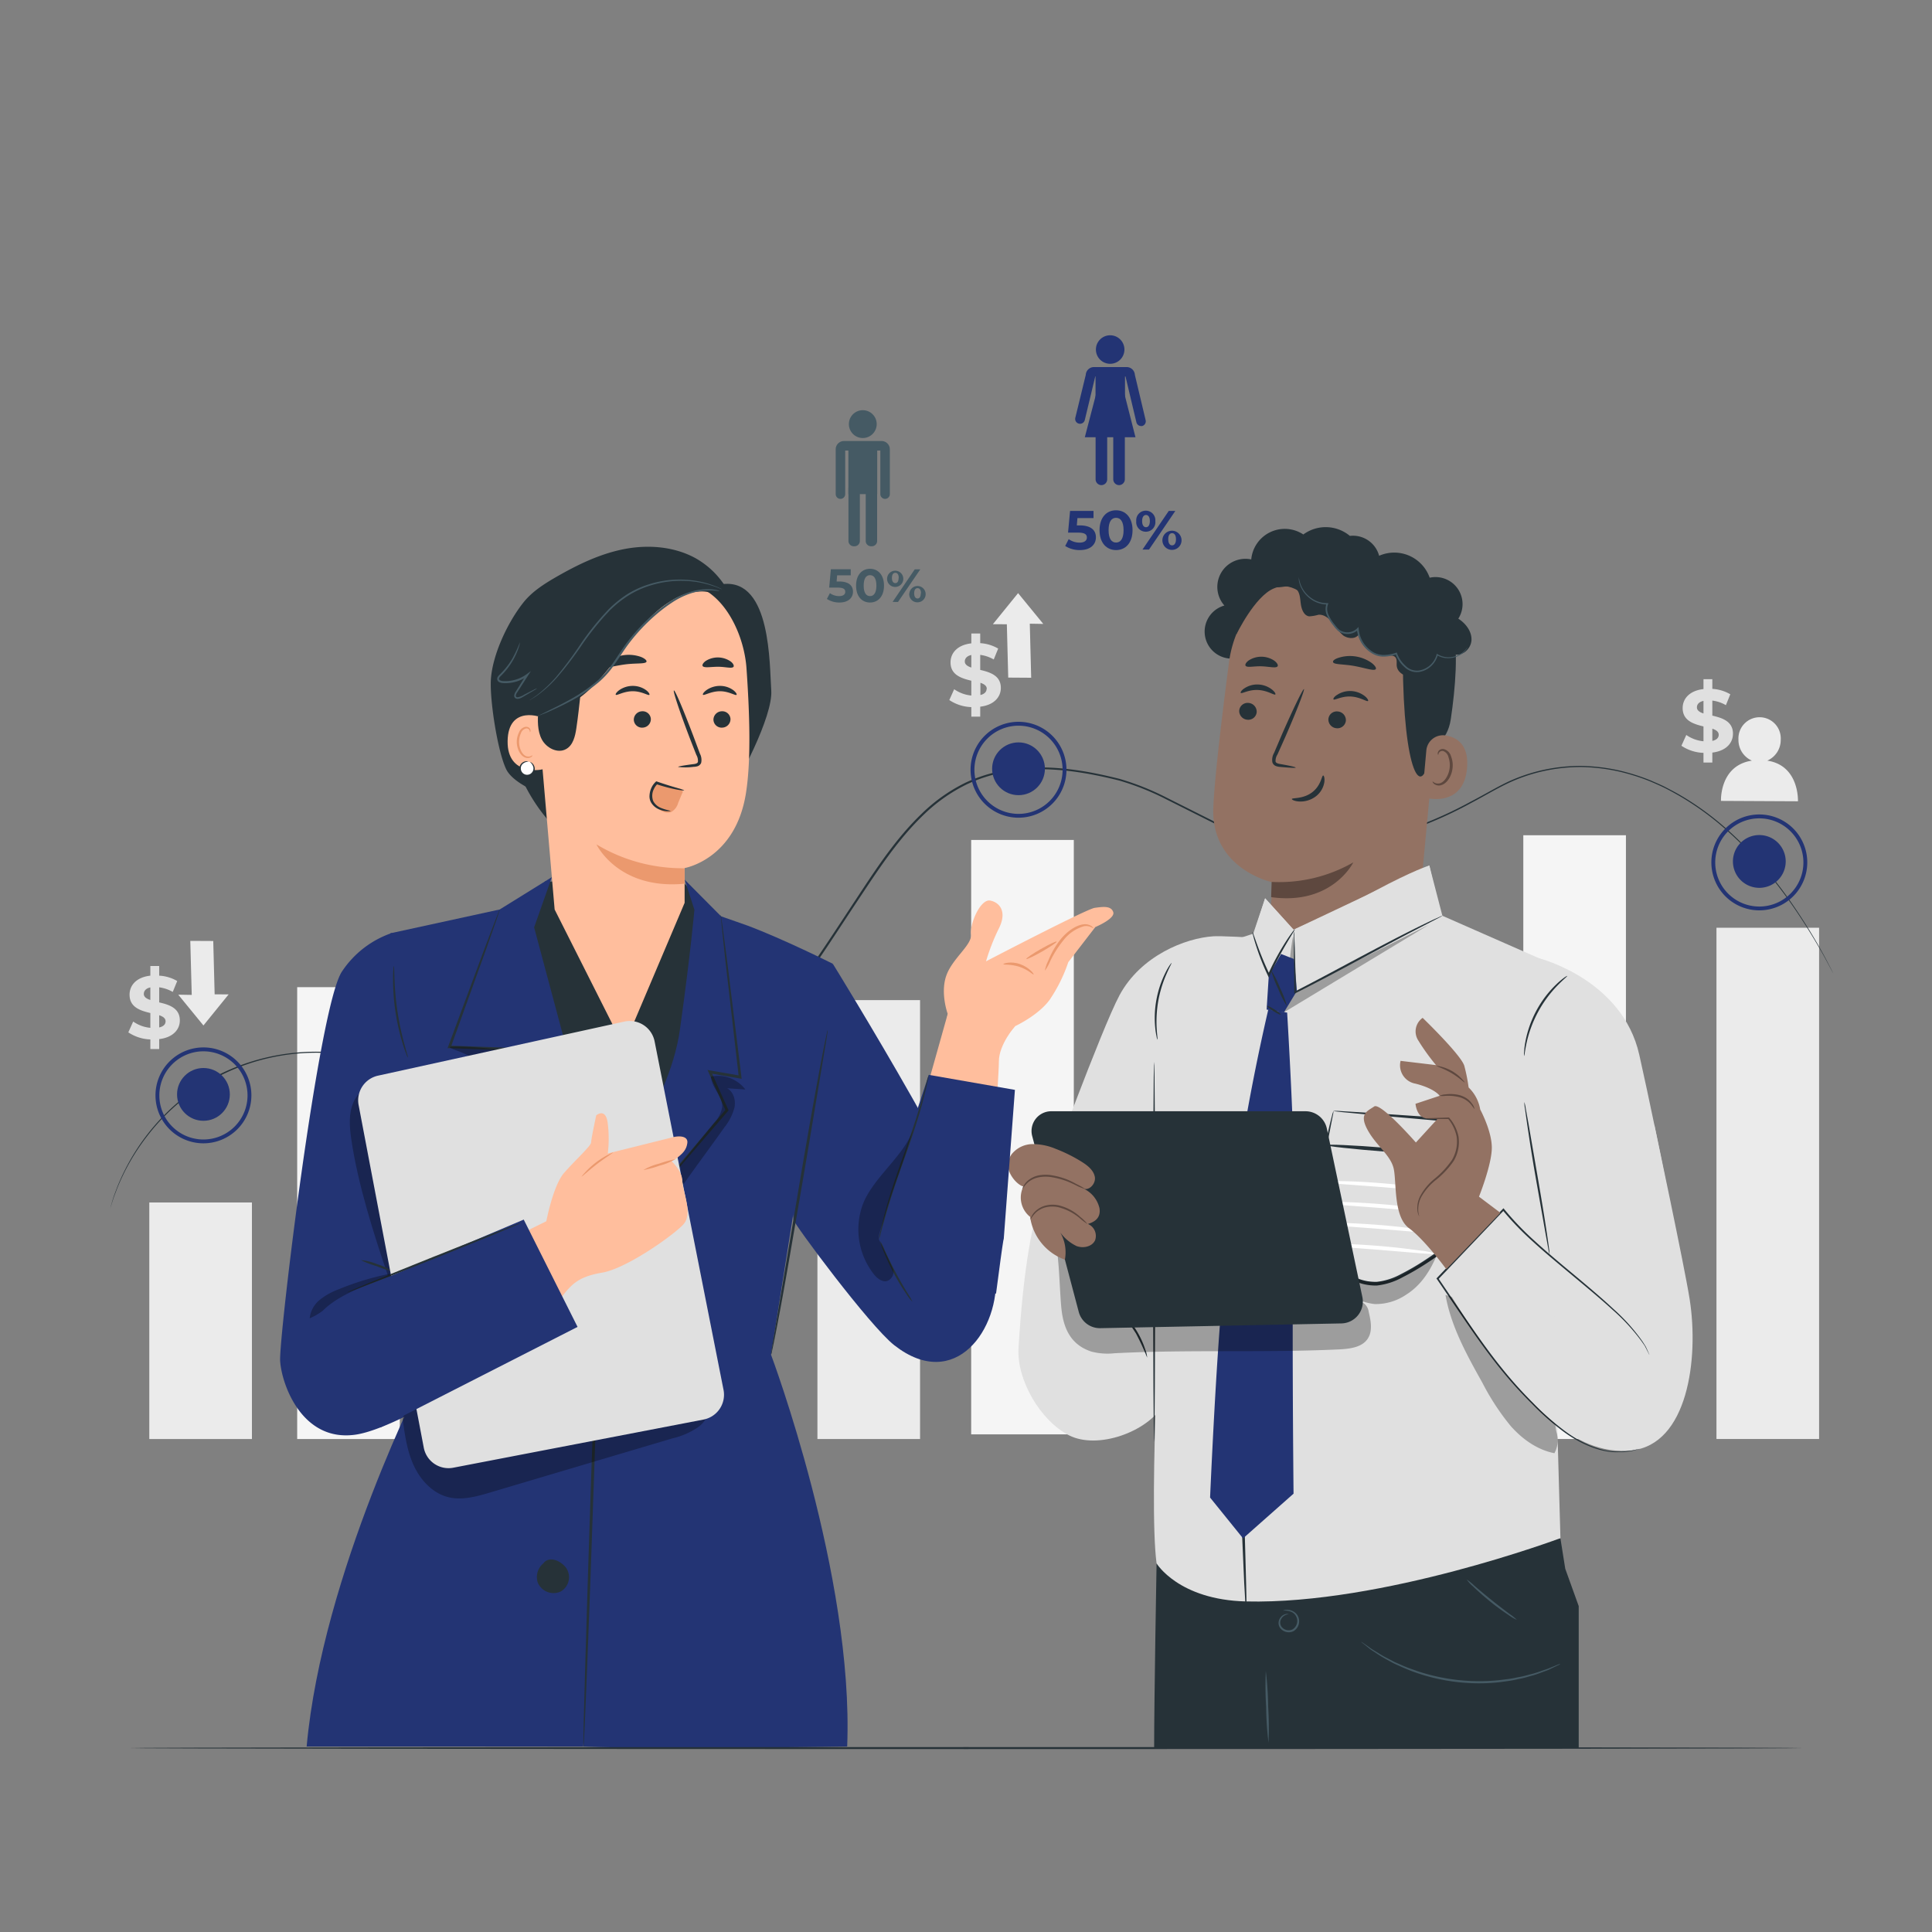 <svg xmlns="http://www.w3.org/2000/svg" viewBox="0 0 500 500"><rect x="0" y="0" width="500" height="500" fill="#808080" stroke="none"/><g id="freepik--Chart--inject-99"><rect x="38.64" y="311.2" width="26.56" height="61.22" style="fill:#ebebeb"></rect><rect x="76.91" y="255.48" width="26.56" height="116.94" style="fill:#f5f5f5"></rect><rect x="211.55" y="258.83" width="26.56" height="113.59" style="fill:#ebebeb"></rect><rect x="251.34" y="217.38" width="26.56" height="153.83" style="fill:#f5f5f5"></rect><rect x="394.23" y="216.16" width="26.56" height="156.25" style="fill:#f5f5f5"></rect><rect x="444.22" y="240.1" width="26.56" height="132.31" style="fill:#ebebeb"></rect><path d="M474.47,251.92s-.24-.4-.68-1.21-1.06-2-1.94-3.6c-1.77-3.12-4.43-7.71-8.34-13.3-1.95-2.79-4.26-5.81-6.95-9a94.78,94.78,0,0,0-9.4-9.66,74.9,74.9,0,0,0-12.48-9.14c-1.19-.68-2.4-1.36-3.67-2s-2.58-1.2-3.9-1.77a53.15,53.15,0,0,0-8.49-2.65,49,49,0,0,0-9.25-1.08,45.1,45.1,0,0,0-9.66,1,43.19,43.19,0,0,0-9.58,3.26c-3.1,1.48-6.13,3.32-9.33,5a105,105,0,0,1-20.51,8.58A78.73,78.73,0,0,1,336.88,219c-1,0-2-.08-3-.12a28.64,28.64,0,0,1-3.06-.23c-.51-.07-1-.1-1.53-.2l-1.52-.31c-1-.18-2-.52-3-.8a80.1,80.1,0,0,1-11.6-4.79l-11.44-5.74A69.3,69.3,0,0,0,289.64,202c-8.46-2.12-17.41-3.59-26.4-2.64A40.78,40.78,0,0,0,250.17,203,43.52,43.52,0,0,0,239,210.9c-6.7,6.44-11.74,14.23-16.75,21.75s-9.82,15.1-15,22.2a134.33,134.33,0,0,1-16.93,19.55,83.54,83.54,0,0,1-9.81,7.83,75.44,75.44,0,0,1-10.71,6,59.9,59.9,0,0,1-11.31,3.91c-1.91.51-3.86.78-5.78,1.1a56.39,56.39,0,0,1-5.78.36,46.39,46.39,0,0,1-21.52-5.13c-6.47-3.15-12.3-6.93-18.27-9.86a55.1,55.1,0,0,0-69,15.35,56.15,56.15,0,0,0-7.8,13.55l-.84,2.22c-.23.64-.39,1.19-.53,1.62l-.44,1.33s.12-.46.39-1.34c.13-.44.28-1,.5-1.64s.51-1.39.82-2.23A56.31,56.31,0,0,1,56.9,278,56.33,56.33,0,0,1,89,272.64a55.73,55.73,0,0,1,18.28,5.61c6,2.93,11.83,6.71,18.28,9.83a46,46,0,0,0,21.32,5.06,55.26,55.26,0,0,0,5.73-.36c1.91-.32,3.83-.59,5.73-1.09a59.73,59.73,0,0,0,11.22-3.9,75.34,75.34,0,0,0,10.63-6,83.84,83.84,0,0,0,9.75-7.79,134.7,134.7,0,0,0,16.86-19.49c5.16-7.09,10-14.61,15-22.18S231.84,217,238.6,210.52a43.88,43.88,0,0,1,11.35-8,41.07,41.07,0,0,1,13.23-3.6c9.1-1,18.09.52,26.59,2.66a69.2,69.2,0,0,1,12.15,4.85l11.43,5.74a80.65,80.65,0,0,0,11.53,4.78c1,.27,2,.61,3,.78l1.5.31c.5.1,1,.13,1.5.2,1,.14,2,.18,3,.23s2,.13,3,.12A78.34,78.34,0,0,0,360.16,216a104.74,104.74,0,0,0,20.44-8.52c3.19-1.64,6.21-3.46,9.35-5a44.58,44.58,0,0,1,19.43-4.26,48.89,48.89,0,0,1,9.32,1.1,53.81,53.81,0,0,1,8.54,2.68c1.33.59,2.67,1.13,3.92,1.79s2.49,1.3,3.69,2a75,75,0,0,1,12.51,9.2,96,96,0,0,1,9.39,9.72c2.69,3.17,5,6.2,6.92,9a149.82,149.82,0,0,1,8.27,13.36c.86,1.58,1.47,2.81,1.9,3.62Z" style="fill:#263238"></path><circle cx="263.59" cy="198.96" r="6.83" style="fill:#233474"></circle><path d="M263.59,211.62A12.41,12.41,0,1,1,276,199.22,12.42,12.42,0,0,1,263.59,211.62Zm0-23.81A11.41,11.41,0,1,0,275,199.22,11.42,11.42,0,0,0,263.59,187.81Z" style="fill:#233474"></path><polygon points="266.87 175.4 266.51 161.41 270 161.47 263.48 153.5 256.96 161.54 260.57 161.56 260.93 175.36 266.87 175.4" style="fill:#ebebeb"></polygon><path d="M253.68,182.89v2.57h-2.3V183a10.9,10.9,0,0,1-5.7-1.83l1.26-2.8a9.2,9.2,0,0,0,4.44,1.63v-3.83c-2.54-.62-5.38-1.47-5.38-4.74,0-2.43,1.76-4.52,5.38-4.93v-2.55h2.3v2.5a10.45,10.45,0,0,1,4.65,1.4l-1.15,2.82a9.51,9.51,0,0,0-3.5-1.19v3.89c2.54.6,5.34,1.45,5.34,4.68C259,180.39,257.27,182.46,253.68,182.89Zm-2.3-10.13v-3.25c-1.21.27-1.69.94-1.69,1.69S250.38,172.44,251.38,172.76Zm4,5.52c0-.8-.67-1.23-1.65-1.58v3.17C254.82,179.61,255.33,179,255.33,178.28Z" style="fill:#e0e0e0"></path><path d="M283.62,139.06c0,1.77-1.3,3.3-4.15,3.3a6.91,6.91,0,0,1-3.8-1.06l.91-1.77a4.83,4.83,0,0,0,2.84.9c1.15,0,1.86-.49,1.86-1.3s-.51-1.29-2.32-1.29h-2.55l.52-5.61H283v1.85h-4.16l-.16,1.89h.81C282.45,136,283.62,137.3,283.62,139.06Z" style="fill:#233474"></path><path d="M284.56,137.21c0-3.29,1.82-5.15,4.27-5.15s4.27,1.86,4.27,5.15-1.81,5.15-4.27,5.15S284.56,140.5,284.56,137.21Zm6.22,0c0-2.26-.8-3.2-1.95-3.2s-1.93.94-1.93,3.2.79,3.2,1.93,3.2S290.78,139.47,290.78,137.21Z" style="fill:#233474"></path><path d="M294.06,134.86a2.48,2.48,0,1,1,4.94,0,2.46,2.46,0,0,1-2.46,2.75A2.48,2.48,0,0,1,294.06,134.86Zm3.52,0c0-1.07-.42-1.58-1-1.58s-1,.53-1,1.58.43,1.58,1,1.58S297.58,135.93,297.58,134.86Zm4.89-2.63h1.7l-6.81,10h-1.69Zm-1.63,7.33a2.48,2.48,0,1,1,2.46,2.75A2.48,2.48,0,0,1,300.84,139.56Zm3.5,0c0-1.05-.41-1.58-1-1.58s-1,.51-1,1.58.43,1.58,1,1.58S304.34,140.61,304.34,139.56Z" style="fill:#233474"></path><circle cx="52.65" cy="283.23" r="6.83" style="fill:#233474"></circle><path d="M52.65,295.89a12.41,12.41,0,1,1,12.41-12.41A12.42,12.42,0,0,1,52.65,295.89Zm0-23.81a11.41,11.41,0,1,0,11.41,11.4A11.42,11.42,0,0,0,52.65,272.08Z" style="fill:#233474"></path><polygon points="49.25 243.5 49.62 257.48 46.13 257.42 52.65 265.39 59.17 257.35 55.55 257.33 55.19 243.53 49.25 243.5" style="fill:#ebebeb"></polygon><path d="M41.2,268.92v2.57H38.91V269a10.82,10.82,0,0,1-5.7-1.83l1.26-2.8A9.2,9.2,0,0,0,38.91,266v-3.83c-2.54-.61-5.38-1.46-5.38-4.74,0-2.43,1.76-4.52,5.38-4.93V250H41.2v2.5a10.32,10.32,0,0,1,4.66,1.39l-1.15,2.82a9.5,9.5,0,0,0-3.51-1.19v3.9c2.55.59,5.34,1.44,5.34,4.67C46.54,266.43,44.8,268.49,41.2,268.92Zm-2.29-10.13v-3.25c-1.21.27-1.69.94-1.69,1.7S37.9,258.47,38.91,258.79Zm3.94,5.53c0-.8-.66-1.24-1.65-1.58v3.16C42.35,265.65,42.85,265.05,42.85,264.32Z" style="fill:#e0e0e0"></path><path d="M443.15,194.77v2.57h-2.29v-2.5a10.85,10.85,0,0,1-5.71-1.84l1.26-2.79a9.27,9.27,0,0,0,4.45,1.63V188c-2.54-.62-5.39-1.47-5.39-4.75,0-2.42,1.77-4.51,5.39-4.92v-2.55h2.29v2.5a10.41,10.41,0,0,1,4.65,1.4l-1.14,2.82a9.15,9.15,0,0,0-3.51-1.19v3.89c2.54.6,5.34,1.45,5.34,4.68C448.49,192.27,446.75,194.33,443.15,194.77Zm-2.29-10.13v-3.25c-1.22.27-1.7.93-1.7,1.69S439.85,184.32,440.86,184.64Zm3.94,5.52c0-.8-.66-1.23-1.65-1.58v3.16C444.3,191.49,444.8,190.9,444.8,190.16Z" style="fill:#e0e0e0"></path><path d="M457.37,196.85a5.82,5.82,0,0,0,3.48-5.39,5.48,5.48,0,1,0-10.94-.06,5.82,5.82,0,0,0,3.48,5.45c-8.42,1.27-8,10.42-8,10.42l19.92.1S465.72,198.11,457.37,196.85Z" style="fill:#ebebeb"></path><path d="M295.31,110.26a1.26,1.26,0,0,1-1.22-1l-2.81-11.84h-7.83l-2.71,11.29a1.27,1.27,0,0,1-1.52.93,1.25,1.25,0,0,1-.93-1.52L281,97a2.11,2.11,0,0,1,2-2h8.7a2.13,2.13,0,0,1,2,2l2.79,11.74a1.26,1.26,0,0,1-.93,1.52A1.53,1.53,0,0,1,295.31,110.26Z" style="fill:#233474"></path><rect x="283.52" y="95.08" width="7.63" height="13.92" style="fill:#233474"></rect><path d="M285.05,125.55a1.52,1.52,0,0,1-1.51-1.52V107.58a1.51,1.51,0,1,1,3,0V124A1.51,1.51,0,0,1,285.05,125.55Z" style="fill:#233474"></path><path d="M289.62,125.55a1.52,1.52,0,0,1-1.51-1.52V107.58a1.52,1.52,0,0,1,3,0V124A1.52,1.52,0,0,1,289.62,125.55Z" style="fill:#233474"></path><path d="M291,90.46a3.69,3.69,0,1,1-3.69-3.69A3.69,3.69,0,0,1,291,90.46Z" style="fill:#233474"></path><polygon points="280.75 113.16 283.65 102.04 291.03 102.04 293.86 113.16 280.75 113.16" style="fill:#233474"></polygon><path d="M220.75,153.13c0,1.49-1.1,2.8-3.51,2.8A5.83,5.83,0,0,1,214,155l.78-1.49a4.08,4.08,0,0,0,2.4.76c1,0,1.57-.41,1.57-1.1s-.43-1.1-2-1.1h-2.16l.44-4.75h5.14v1.57h-3.52l-.13,1.6h.69C219.76,150.51,220.75,151.63,220.75,153.13Z" style="fill:#455a64"></path><path d="M221.55,151.56c0-2.78,1.54-4.36,3.61-4.36s3.62,1.58,3.62,4.36-1.53,4.37-3.62,4.37S221.55,154.35,221.55,151.56Zm5.26,0c0-1.91-.67-2.71-1.65-2.71s-1.64.8-1.64,2.71.68,2.71,1.64,2.71S226.81,153.48,226.81,151.56Z" style="fill:#455a64"></path><path d="M229.59,149.57a2.1,2.1,0,1,1,2.09,2.33A2.09,2.09,0,0,1,229.59,149.57Zm3,0c0-.9-.35-1.33-.88-1.33s-.88.44-.88,1.33.37,1.34.88,1.34S232.56,150.48,232.56,149.57Zm4.15-2.23h1.44l-5.77,8.44H231Zm-1.39,6.21a2.11,2.11,0,1,1,2.09,2.33A2.1,2.1,0,0,1,235.32,153.55Zm3,0c0-.89-.35-1.34-.88-1.34s-.88.44-.88,1.34.36,1.34.88,1.34S238.29,154.44,238.29,153.55Z" style="fill:#455a64"></path><path d="M229.06,129.11a1.23,1.23,0,0,1-1.23-1.23V116.6h-9.09v11.28a1.23,1.23,0,0,1-2.46,0V116.29a2.13,2.13,0,0,1,2.11-2.15h9.79a2.14,2.14,0,0,1,2.11,2.15v11.59A1.23,1.23,0,0,1,229.06,129.11Z" style="fill:#455a64"></path><rect x="219.56" y="114.28" width="7.46" height="13.6" style="fill:#455a64"></rect><path d="M221.06,141.37a1.38,1.38,0,0,1-1.48-1.26V126.28a1.49,1.49,0,0,1,2.95,0v13.83A1.38,1.38,0,0,1,221.06,141.37Z" style="fill:#455a64"></path><path d="M225.52,141.37a1.38,1.38,0,0,1-1.47-1.26V126.28a1.49,1.49,0,0,1,2.95,0v13.83A1.38,1.38,0,0,1,225.52,141.37Z" style="fill:#455a64"></path><path d="M226.89,109.76a3.6,3.6,0,1,1-3.6-3.6A3.6,3.6,0,0,1,226.89,109.76Z" style="fill:#455a64"></path><path d="M462.14,222.94a6.83,6.83,0,1,1-6.83-6.83A6.83,6.83,0,0,1,462.14,222.94Z" style="fill:#233474"></path><path d="M455.31,235.6a12.41,12.41,0,1,1,12.41-12.4A12.42,12.42,0,0,1,455.31,235.6Zm0-23.81a11.41,11.41,0,1,0,11.41,11.41A11.42,11.42,0,0,0,455.31,211.79Z" style="fill:#233474"></path></g><g id="freepik--character-2--inject-99"><path d="M299.32,404.65h0s-.63,34.83-.63,47.75H408.57V415.66L405.09,406l-1.25-7.84Z" style="fill:#263238"></path><path d="M328.29,451a82.49,82.49,0,0,1-.61-9.24,84.8,84.8,0,0,1-.09-9.27,83.06,83.06,0,0,1,.61,9.25A84.6,84.6,0,0,1,328.29,451Z" style="fill:#455a64"></path><path d="M332.05,416.84s.2-.15.64-.21a3.24,3.24,0,0,1,1.83.31,2.91,2.91,0,0,1,1.67,2.21,3,3,0,0,1-1.44,3,2.79,2.79,0,0,1-3.3-.65,2.15,2.15,0,0,1-.56-1.45,2.28,2.28,0,0,1,.39-1.28,2.33,2.33,0,0,1,1.53-1.07c.45-.06.69.05.68.07s-.25,0-.63.13a2.29,2.29,0,0,0-1.27,1.06,1.84,1.84,0,0,0,.22,2.22,2.33,2.33,0,0,0,2.69.51,2.57,2.57,0,0,0-.15-4.47A4.32,4.32,0,0,0,332.05,416.84Z" style="fill:#455a64"></path><path d="M392.55,419.2a10.07,10.07,0,0,1-2.12-1.23c-1.26-.83-3-2.05-4.76-3.49s-3.35-2.85-4.43-3.9a9.87,9.87,0,0,1-1.66-1.8,12.7,12.7,0,0,1,1.91,1.53c1.14,1,2.72,2.33,4.5,3.76s3.45,2.69,4.65,3.6A13.23,13.23,0,0,1,392.55,419.2Z" style="fill:#455a64"></path><path d="M403.82,430.64a2,2,0,0,1-.48.27l-1.44.69-1,.49c-.38.17-.82.32-1.28.49-.92.33-2,.77-3.16,1.08l-1.88.53c-.65.18-1.35.29-2.06.45-1.42.34-3,.51-4.6.73A49.76,49.76,0,0,1,366.8,433a45.42,45.42,0,0,1-4.33-1.72c-.66-.3-1.32-.57-1.92-.88l-1.71-.93a30.75,30.75,0,0,1-2.85-1.75c-.41-.27-.8-.51-1.15-.75s-.63-.49-.91-.71l-1.25-1c-.28-.23-.42-.35-.41-.37a3,3,0,0,1,.47.29l1.31.91.93.66c.35.23.75.46,1.17.72.84.5,1.76,1.13,2.87,1.66l1.71.9c.6.3,1.25.55,1.91.85,1.31.62,2.78,1.1,4.31,1.65a50.61,50.61,0,0,0,20.87,2.31c1.62-.2,3.16-.35,4.57-.67.71-.15,1.4-.25,2.05-.42l1.87-.5c1.2-.28,2.23-.69,3.16-1,.46-.16.9-.3,1.29-.45l1.06-.44,1.47-.6A2.24,2.24,0,0,1,403.82,430.64Z" style="fill:#455a64"></path><path d="M319.13,170.44a7,7,0,0,1-2.26-13.73,7.27,7.27,0,0,1,6.95-11.93,8.71,8.71,0,0,1,13.48-6.46,9.78,9.78,0,0,1,12.05.37,7,7,0,0,1,5.54,12.11" style="fill:#263238"></path><path d="M318.07,171.36A29.67,29.67,0,0,1,349,145.58l1.54.08c16.5,1.78,24.2,16.8,21.95,33.24l-5.13,55-.28,2.67-38.56,5.76.75-14S313.44,225,314,209.09C314.32,201.4,316.2,185.62,318.07,171.36Z" style="fill:#937263"></path><path d="M329.1,228.24a38.59,38.59,0,0,0,21.14-5.06s-5.47,11.2-21.27,9Z" style="fill:#5e483f"></path><path d="M320.71,183.86a2.28,2.28,0,0,0,2.07,2.4,2.18,2.18,0,0,0,2.45-1.93,2.29,2.29,0,0,0-2.08-2.41A2.19,2.19,0,0,0,320.71,183.86Z" style="fill:#263238"></path><path d="M321.1,179.32c.27.31,2-.88,4.5-.75s4.17,1.43,4.45,1.15c.14-.13-.12-.68-.88-1.28a6.19,6.19,0,0,0-3.54-1.29,6,6,0,0,0-3.6,1C321.25,178.65,321,179.18,321.1,179.32Z" style="fill:#263238"></path><path d="M343.79,186.06a2.26,2.26,0,0,0,2.07,2.4,2.19,2.19,0,0,0,2.45-1.93,2.27,2.27,0,0,0-2.08-2.4A2.17,2.17,0,0,0,343.79,186.06Z" style="fill:#263238"></path><path d="M345.1,181c.27.31,2.06-.87,4.5-.74s4.17,1.43,4.45,1.15c.14-.13-.12-.68-.87-1.28a6.22,6.22,0,0,0-3.55-1.29,6.06,6.06,0,0,0-3.6,1C345.26,180.3,345,180.83,345.1,181Z" style="fill:#263238"></path><path d="M335.33,198.65c0-.14-1.49-.48-3.93-.91-.62-.1-1.21-.25-1.29-.68a3.13,3.13,0,0,1,.51-1.83c.66-1.48,1.35-3,2.08-4.66,2.9-6.64,5-12.11,4.76-12.23s-2.83,5.18-5.73,11.81l-2,4.7a3.57,3.57,0,0,0-.44,2.43,1.51,1.51,0,0,0,1,1,3.7,3.7,0,0,0,1.05.2C333.78,198.7,335.32,198.79,335.33,198.65Z" style="fill:#263238"></path><path d="M342.44,200.7c-.39,0-.53,2.61-2.9,4.38s-5.17,1.34-5.21,1.71c0,.16.61.54,1.8.63a6.59,6.59,0,0,0,4.34-1.27,5.77,5.77,0,0,0,2.26-3.68C342.89,201.36,342.62,200.69,342.44,200.7Z" style="fill:#263238"></path><path d="M345,171.36c.21.67,2.66.48,5.51,1s5.13,1.38,5.54.8c.19-.27-.18-.92-1.09-1.61a9.69,9.69,0,0,0-8.42-1.35C345.42,170.54,344.86,171,345,171.36Z" style="fill:#263238"></path><path d="M322.35,172.29c.4.57,2.12.08,4.14.15s3.72.56,4.15,0c.18-.27-.06-.84-.78-1.4a6,6,0,0,0-6.68-.13C322.44,171.45,322.18,172,322.35,172.29Z" style="fill:#263238"></path><path d="M320,164.15s4.69-9.76,9.61-11.84c5.95-2.53,8.14,4,13.76,2.71s11.3-3.7,16.75.86c6,5,2.9,8.14,2.93,15.22.13,28.69,4.95,37,7.11,23.64.24-1.47,4.39-2.44,5.31-8.65,1.19-8.05,2-17.86.47-23.69-1.28-4.91-3.88-8.39-8.64-12.32-7.52-6.21-18.24-6.87-25.56-6.49S319.92,151.64,320,164.15Z" style="fill:#263238"></path><path d="M369.13,194.25a4.32,4.32,0,0,1,4.87-3.93c2.95.43,6.17,2.28,5.67,8.4-.89,10.86-11.61,7.73-11.6,7.42S368.72,198.79,369.13,194.25Z" style="fill:#937263"></path><path d="M370.76,202.24c.05,0,.18.15.49.32a1.91,1.91,0,0,0,1.41.15c1.18-.33,2.3-2.07,2.51-4a6.17,6.17,0,0,0-.31-2.75,2.18,2.18,0,0,0-1.3-1.57,1,1,0,0,0-1.16.43c-.17.29-.12.51-.18.52s-.22-.2-.09-.64a1.17,1.17,0,0,1,.48-.64,1.42,1.42,0,0,1,1.07-.19,2.66,2.66,0,0,1,1.84,1.84,6.34,6.34,0,0,1,.4,3.08c-.24,2.18-1.53,4.14-3.14,4.46a2,2,0,0,1-1.7-.43C370.76,202.51,370.72,202.26,370.76,202.24Z" style="fill:#5e483f"></path><path d="M370,173.18a10.32,10.32,0,0,1-4.71,1.89c-1.71.09-3.61-1-3.81-2.69-.09-.76.14-1.63-.33-2.24s-1.67-.56-2.58-.51a7,7,0,0,1-7-5.34c-.87,1.17-2.74,1-3.93.18a15.51,15.51,0,0,1-2.8-3.32c-.9-1.14-2.19-2.18-3.64-2.05a10.5,10.5,0,0,1-2.39.41c-1.42-.2-2-1.91-2.18-3.34s-.23-3.09-1.4-3.92-2.56-.43-3.89-.3-3-.26-3.27-1.57a2.55,2.55,0,0,1,.58-1.94,7.06,7.06,0,0,1,8.45-2.26,9.55,9.55,0,0,1,17.62-1A9.71,9.71,0,0,1,370,149.51a7,7,0,0,1,7.41,10.6c1.9,1.22,3.48,3.24,3.41,5.5s-2.38,4.38-4.52,3.68a3.9,3.9,0,0,1-6.92,3.55" style="fill:#263238"></path><path d="M336.13,149.34a.63.63,0,0,0,0,.2c0,.13,0,.33,0,.59a6.9,6.9,0,0,0,.69,2.13,7.76,7.76,0,0,0,2.28,2.69,7.28,7.28,0,0,0,4.39,1.49l-.17-.25a4,4,0,0,0,.07,3,11.18,11.18,0,0,0,1.73,2.76,8.06,8.06,0,0,0,1.15,1.31A3.88,3.88,0,0,0,348,164a4,4,0,0,0,3.56-1.08l-.4-.14a8.15,8.15,0,0,0,3.18,5.81,6,6,0,0,0,3.52,1.35,10.67,10.67,0,0,0,3.55-.6l-.28-.14a8.66,8.66,0,0,0,2.41,3.49,4.57,4.57,0,0,0,3.73,1.22,6,6,0,0,0,4.85-4.46l-.25.1a5.55,5.55,0,0,0,3.7.73,6,6,0,0,0,2.67-1,5.06,5.06,0,0,0,1.28-1.27,2.31,2.31,0,0,0,.3-.55,6.38,6.38,0,0,1-1.68,1.67,6,6,0,0,1-2.6.92,5.39,5.39,0,0,1-3.5-.75l-.19-.13-.06.23a5.65,5.65,0,0,1-4.58,4.13,4.16,4.16,0,0,1-3.39-1.15,8.19,8.19,0,0,1-2.26-3.3l-.07-.21-.21.06a10.33,10.33,0,0,1-3.4.57,5.46,5.46,0,0,1-3.25-1.25,7.73,7.73,0,0,1-3-5.48l-.05-.52-.36.38a3.63,3.63,0,0,1-4.64.33,8.11,8.11,0,0,1-1.09-1.23,11,11,0,0,1-1.69-2.65,3.51,3.51,0,0,1-.1-2.73l.1-.25h-.28a7,7,0,0,1-4.21-1.36,7.74,7.74,0,0,1-2.27-2.55A8.49,8.49,0,0,1,336.13,149.34Z" style="fill:#455a64"></path><path d="M389.08,313.07,403.52,327l-4.67-26.61,29.3-9.26s7.78,36.51,9.14,45.15c2.42,15.5-.56,37.53-15,39.08-15.62,1.67-27.42-13.74-34.93-23.85-5.77-7.77-15.08-21.36-15.08-21.36l16.8-17.06" style="fill:#e0e0e0"></path><path d="M277.46,289.41c-4.7,14.8-11.27,17-13.87,59.45-.51,8.27,5.7,18.87,13.09,22.61s20.28-.85,24.46-8l4.15-31.37Z" style="fill:#e0e0e0"></path><path d="M296.88,351.35a64,64,0,0,0-2.88-6.23,64.26,64.26,0,0,0-4-5.6,6.55,6.55,0,0,1,1.51,1.37,22.86,22.86,0,0,1,4.92,8.47A6.43,6.43,0,0,1,296.88,351.35Z" style="fill:#263238"></path><path d="M270.38,306.47c.25-.87,14.71-40.23,19.32-48.85,5.52-10.31,17.12-14.86,24.32-15.31S398.3,248,398.3,248s21.59,5.42,25.95,25c5.48,24.49,9.89,48.65,9.89,48.65L395.51,330,391,318.51l-72.59,16.2-17.72-26.22Z" style="fill:#e0e0e0"></path><path d="M403.84,398.11,402,332.5l1.43-82.25L373.29,237l-3.38-13-35.14,16.61-7.36-8.13-3.08,9.16-7.7,2.52L301.48,274l-.66,52.4s-3.67,61.76-1.5,78.21c0,0,5.68,9.42,23.14,9.84,35.4.85,81.38-16.38,81.38-16.38" style="fill:#e0e0e0"></path><path d="M373.26,308.34c0,.14-1.78,0-4.62-.2l-11.07-.93-11.08-.82c-2.84-.22-4.59-.39-4.59-.53a20.87,20.87,0,0,1,4.62-.18c2.85,0,6.79.19,11.13.54s8.25.8,11.07,1.21S373.27,308.2,373.26,308.34Z" style="fill:#fff"></path><path d="M372.77,313.73c0,.14-1.78,0-4.62-.2l-11.07-.92L346,311.78c-2.84-.22-4.59-.38-4.59-.53a20.87,20.87,0,0,1,4.62-.18c2.85,0,6.79.2,11.13.54s8.25.8,11.07,1.21A20.84,20.84,0,0,1,372.77,313.73Z" style="fill:#fff"></path><path d="M372.28,319.12c0,.14-1.78,0-4.62-.2L356.59,318l-11.08-.83c-2.84-.21-4.59-.38-4.59-.52s1.77-.22,4.62-.19,6.79.2,11.13.54,8.25.8,11.07,1.22A20.35,20.35,0,0,1,372.28,319.12Z" style="fill:#fff"></path><path d="M371.79,324.51c0,.14-1.78,0-4.62-.2l-11.07-.92L345,322.56c-2.84-.21-4.59-.38-4.59-.52s1.77-.22,4.62-.18,6.79.19,11.13.53,8.25.8,11.07,1.22A20.35,20.35,0,0,1,371.79,324.51Z" style="fill:#fff"></path><path d="M322.43,416.17a1.54,1.54,0,0,1-.06-.42c0-.34-.06-.75-.1-1.25-.06-1.19-.15-2.79-.27-4.82-.19-4.27-.45-10.3-.78-17.71-.56-15-1.27-35.65-1-58.52.14-11.44.52-22.35,1.62-32.23s2.83-18.63,4.36-26,3-13.21,4-17.28c.49-2,.89-3.52,1.17-4.67.14-.49.24-.88.33-1.21a1.37,1.37,0,0,1,.15-.41,2.62,2.62,0,0,1,0,.43c-.07.34-.15.74-.24,1.23-.25,1.16-.59,2.73-1,4.72-.88,4.09-2.2,10-3.67,17.33s-3.07,16.11-4.15,25.93-1.4,20.72-1.54,32.13c-.24,22.84.37,43.52.76,58.49.2,7.42.37,13.45.48,17.72.05,2,.08,3.64.1,4.83v1.25A1.21,1.21,0,0,1,322.43,416.17Z" style="fill:#263238"></path><path d="M345.08,287.5a14.85,14.85,0,0,1,2,.06l5.94.36,21.67,1.48.41,0,0,.41c-.75,9.93-1.64,21.81-2.61,34.65l0,.23-.18.13c-1,.74-2.11,1.48-3.24,2.21a64.46,64.46,0,0,1-6.09,3.53,17.89,17.89,0,0,1-6.61,2.13,13.21,13.21,0,0,1-6.55-1.52,28.79,28.79,0,0,1-5.3-3.54c-.79-.66-1.56-1.33-2.29-2a4.21,4.21,0,0,1-1-1.24,6.44,6.44,0,0,1-.58-1.46,22.64,22.64,0,0,1-.53-5.71,83.4,83.4,0,0,1,.91-10.12c.9-6.14,2-11,2.73-14.41.38-1.69.71-3,.94-3.87a7.29,7.29,0,0,1,.42-1.33,8.47,8.47,0,0,1-.22,1.37c-.19,1-.45,2.29-.76,3.91-.65,3.39-1.6,8.31-2.4,14.43a83.7,83.7,0,0,0-.79,10,21.68,21.68,0,0,0,.55,5.47,4.19,4.19,0,0,0,1.37,2.27c.72.67,1.48,1.32,2.27,2a27.68,27.68,0,0,0,5.13,3.4,12.19,12.19,0,0,0,6.07,1.4,17.11,17.11,0,0,0,6.22-2,61.58,61.58,0,0,0,6-3.48c1.11-.72,2.21-1.46,3.2-2.18l-.21.37c1-12.83,2-24.71,2.79-34.63l.38.44-21.4-1.88-6-.57-1.6-.18A2.54,2.54,0,0,1,345.08,287.5Z" style="fill:#263238"></path><path d="M369.91,224s-3.93,1.14-14,6.52c-9.88,5.27-21.12,10.09-21.12,10.09l.86,15.87L373,237.71" style="fill:#e0e0e0"></path><polyline points="327.41 232.48 334.77 240.61 330.84 257.62 324.28 242.25" style="fill:#e0e0e0"></polyline><path d="M374.47,298.79c0,.28-7.05-.05-15.7-.72s-15.65-1.45-15.63-1.72,7.05,0,15.7.72S374.49,298.52,374.47,298.79Z" style="fill:#263238"></path><g style="opacity:0.3"><path d="M341.64,324.31c1.69,2.79,3.27,6.61,5.58,8.91a13.7,13.7,0,0,0,8.56,4.27,14,14,0,0,0,8.12-2.42c3.93-2.46,6.35-6.33,8.1-10.62.25-.32-5.62,3.6-8.81,5.3a14.34,14.34,0,0,1-9,1.93c-4.72-.38-8.95-4.27-12.53-7.37"></path></g><g style="opacity:0.3"><path d="M334.64,242.37c-.33.24-2.37,19.63-2.37,19.63l37.48-22.65-34.12,17.13Z"></path></g><path d="M328.23,261.28a552,552,0,0,0-12.54,81.83c-1.44,19.12-2.52,44.46-2.52,44.46l8.53,10.56,13.07-11.57s-.56-53.82.12-71.84c.56-14.83-1.78-52.66-1.78-52.66Z" style="fill:#233474"></path><path d="M394.49,285.21a9.79,9.79,0,0,1,.35,1.53c.19,1.09.45,2.51.76,4.21.63,3.65,1.46,8.52,2.39,13.9s1.75,10.36,2.28,13.93c.27,1.78.47,3.23.6,4.23a9.87,9.87,0,0,1,.15,1.57,8.53,8.53,0,0,1-.35-1.54c-.2-1.08-.45-2.5-.76-4.2-.64-3.65-1.49-8.52-2.44-13.9s-1.7-10.36-2.23-13.93c-.25-1.72-.45-3.14-.6-4.23A8.62,8.62,0,0,1,394.49,285.21Z" style="fill:#263238"></path><path d="M405.63,252.55c.06.07-1,.91-2.53,2.47a30.85,30.85,0,0,0-8,14.78c-.46,2.13-.57,3.48-.66,3.48a3.17,3.17,0,0,1,0-1,19.52,19.52,0,0,1,.31-2.59,27.84,27.84,0,0,1,2.85-8.12,27.38,27.38,0,0,1,5.2-6.85,19,19,0,0,1,2-1.69A3.33,3.33,0,0,1,405.63,252.55Z" style="fill:#263238"></path><polygon points="334.89 248.2 331.54 246.89 328.37 252.34 327.8 261.28 332.27 262 335.63 256.48 334.89 248.2" style="fill:#233474"></polygon><path d="M298.69,274.8c.14,0,.26,22,.26,49.2s-.12,49.21-.26,49.21-.26-22-.26-49.21S298.54,274.8,298.69,274.8Z" style="fill:#263238"></path><path d="M335.13,240.47c.06.05-.73,1.25-1.91,3.24a89.36,89.36,0,0,0-4.26,8l-.35.76-.24.51-.24-.5a61.56,61.56,0,0,1-3.12-7.93c-.33-1-.56-1.87-.7-2.45a2.76,2.76,0,0,1-.17-.92c.07,0,.47,1.24,1.2,3.26s1.82,4.8,3.26,7.81h-.47l.36-.77a67.21,67.21,0,0,1,4.41-8c.64-1,1.18-1.74,1.57-2.26A3.67,3.67,0,0,1,335.13,240.47Z" style="fill:#263238"></path><path d="M373.29,237a2.84,2.84,0,0,1-.52.31l-1.51.79-5.59,2.9c-4.71,2.45-11.17,5.94-18.32,9.76-4.36,2.32-8.48,4.47-12.07,6.27l-.33.17v-.37c0-4.66-.08-8.58-.11-11.42,0-1.33,0-2.4,0-3.21a6.53,6.53,0,0,1,.05-1.15,6.93,6.93,0,0,1,.09,1.14c0,.81.07,1.89.12,3.22.08,2.84.18,6.76.3,11.41l-.33-.2c3.57-1.83,7.68-4,12-6.32,7.15-3.82,13.64-7.26,18.4-9.63,2.38-1.19,4.32-2.12,5.67-2.75l1.56-.7A3.07,3.07,0,0,1,373.29,237Z" style="fill:#263238"></path><path d="M303.21,249.21c.07,0-.51,1-1.27,2.74a31.08,31.08,0,0,0-2.15,6.9,31.91,31.91,0,0,0-.45,7.21c.11,1.85.3,3,.22,3a2.51,2.51,0,0,1-.24-.79,19,19,0,0,1-.34-2.2,25.88,25.88,0,0,1,.3-7.33,26.22,26.22,0,0,1,2.33-7,16.35,16.35,0,0,1,1.1-1.93C303,249.42,303.18,249.19,303.21,249.21Z" style="fill:#263238"></path><path d="M331.45,262.57c-.08.13-.93-.27-1.9-.89s-1.7-1.21-1.62-1.33.93.28,1.9.89S331.53,262.45,331.45,262.57Z" style="fill:#263238"></path><path d="M333.06,260.39a24.32,24.32,0,0,1-2.28-4.53,24.7,24.7,0,0,1-1.79-4.73,24.68,24.68,0,0,1,2.27,4.53A25.18,25.18,0,0,1,333.06,260.39Z" style="fill:#263238"></path><path d="M426.86,350.6a.8.8,0,0,1-.14-.23c-.09-.17-.2-.4-.35-.68s-.34-.68-.56-1.11-.59-.9-.95-1.43a51.67,51.67,0,0,0-7.5-8.15c-3.5-3.21-7.93-6.83-12.92-11-2.48-2.09-5.12-4.27-7.76-6.71a73.49,73.49,0,0,1-7.8-8.1h.38L374.21,329c-.69.72-1.38,1.43-2,2.1l0-.33c5.69,8.32,10.87,16.37,16.31,23.12a108.67,108.67,0,0,0,8.19,9.15,67,67,0,0,0,8,7.09c5.2,3.93,10.42,5.61,14.05,5.52.46,0,.89,0,1.29,0l1.11-.12,1-.1.78-.18,1.06-.23.36-.06a1.84,1.84,0,0,1-.35.11l-1.05.28-.78.2-1,.13-1.12.14c-.41,0-.84,0-1.3,0-3.67.16-9-1.51-14.27-5.43a67.37,67.37,0,0,1-8-7.08,109.15,109.15,0,0,1-8.25-9.15c-5.48-6.76-10.68-14.82-16.37-23.13l-.12-.17.15-.15,2-2.1L388.9,312.9l.2-.21.18.23A74.26,74.26,0,0,0,397,321c2.63,2.43,5.26,4.63,7.73,6.72,5,4.15,9.38,7.81,12.85,11.06a49.08,49.08,0,0,1,7.43,8.29c.35.54.65,1,.92,1.45l.53,1.15.31.7A2.52,2.52,0,0,1,426.86,350.6Z" style="fill:#263238"></path><g style="opacity:0.3"><path d="M354.23,339.56a3.42,3.42,0,0,0-1.16-2.19c-1.24-.81-2.8.26-4.07,1-3.35,2-7.49,1.93-11.39,1.76a286.17,286.17,0,0,1-35.08-3.33c-5.67-.95-11.4-2.19-16.47-4.91s-9.5-7.09-11.13-12.61l-2.72-1.47c2.11,4.49,1.89,17.19,2.64,22.08s2.93,8.39,7.64,9.91a16.56,16.56,0,0,0,5.92.42c19.33-1,38.83-.09,58.16-1,2.77-.14,6-.52,7.45-2.85C355.27,344.38,354.77,341.82,354.23,339.56Z"></path></g><path d="M366.43,295.68s-9.16-10.48-10.8-9.32-4,1.79-1.73,6,6.1,6.63,6.82,10.24-.09,12.31,3.94,15.26,9.64,10.61,9.64,10.61l14-14.6-5.54-4.17s3.35-8.36,3.32-12.73-3-9.83-3-9.83a10.24,10.24,0,0,0-3-5.7,45.22,45.22,0,0,0-1.11-5.57c-.75-2.77-10.79-12.45-10.79-12.45a4.29,4.29,0,0,0-1.13,5.85,55.12,55.12,0,0,0,4.59,6.38l-9.17-1.1a4.81,4.81,0,0,0,3.87,5.9c5.05,1.29,6.24,3.14,6.24,3.14l-6.25,2.07s.29,3.69,3,3.78l2.73.08Z" style="fill:#937263"></path><path d="M368.81,289.41l6.06-.2H375l.06.07a10.62,10.62,0,0,1,2.4,4.83,9.66,9.66,0,0,1-1.24,6.34,22.69,22.69,0,0,1-4.79,5.07,15,15,0,0,0-3.59,4.23,7,7,0,0,0-.8,3.6c.06.89.28,1.35.23,1.37s-.07-.11-.17-.33a4.09,4.09,0,0,1-.26-1,6.79,6.79,0,0,1,.67-3.78,14.7,14.7,0,0,1,3.6-4.42,23.5,23.5,0,0,0,4.66-5,9.33,9.33,0,0,0,1.21-6,10.4,10.4,0,0,0-2.22-4.66l.16.07C371.14,289.63,368.8,289.55,368.81,289.41Z" style="fill:#5e483f"></path><path d="M381.59,287c-.08,0-.34-.49-.93-1.2a6,6,0,0,0-3-1.86,12,12,0,0,0-3.58-.34,5.77,5.77,0,0,1-1.54,0,4,4,0,0,1,1.51-.37,9.57,9.57,0,0,1,3.75.21,6.38,6.38,0,0,1,1.91.91,5.11,5.11,0,0,1,1.2,1.23A2.91,2.91,0,0,1,381.59,287Z" style="fill:#5e483f"></path><path d="M379.09,280.13c-.11.11-1.47-1.26-3.49-2.44s-3.88-1.72-3.84-1.87a11,11,0,0,1,7.33,4.31Z" style="fill:#5e483f"></path><path d="M267.13,294l12.05,45.52a5.66,5.66,0,0,0,5.58,4.21l62.39-1.23a5.66,5.66,0,0,0,5.43-6.82l-9.19-43.6a5.66,5.66,0,0,0-5.54-4.49H272.07A5.11,5.11,0,0,0,267.13,294Z" style="fill:#263238"></path><path d="M261.89,304.27a4.56,4.56,0,0,1,0-5.65,7,7,0,0,1,5.35-2.53,15.41,15.41,0,0,1,6,1.24,39,39,0,0,1,6.75,3.37c1.51.95,3.07,2.18,3.36,3.93s-1.61,3.76-3.16,2.88a7.45,7.45,0,0,1,4.36,5.19c.33,2.23-.86,3.42-3,4.06A3.35,3.35,0,0,1,283.4,321c-.79,1.67-3.09,2.13-4.81,1.47a11.2,11.2,0,0,1-4.2-3.52,10.26,10.26,0,0,1,1.2,7.05,13.78,13.78,0,0,1-9-11.08,6.38,6.38,0,0,1-1.74-7.84c-1.91-.59-4.08-3.52-3.93-5.52" style="fill:#937263"></path><path d="M281.43,316.78a16.76,16.76,0,0,1-2.06-1.57,13.77,13.77,0,0,0-5.41-2.77,7.64,7.64,0,0,0-3.3,0,6.09,6.09,0,0,0-2.4,1.21,7.66,7.66,0,0,0-1.57,2,1.64,1.64,0,0,1,.19-.69,4.66,4.66,0,0,1,1.14-1.56,6.08,6.08,0,0,1,2.52-1.39,7.48,7.48,0,0,1,3.53-.05,12.63,12.63,0,0,1,5.53,3A10,10,0,0,1,281.43,316.78Z" style="fill:#5e483f"></path><path d="M280.9,307.73a11.57,11.57,0,0,1-2.49-1,25.92,25.92,0,0,0-2.66-1.16,21.81,21.81,0,0,0-3.42-.89,9.6,9.6,0,0,0-3.46,0,6.27,6.27,0,0,0-2.57,1.11,6.51,6.51,0,0,0-1.68,2s0-.28.2-.71a4.46,4.46,0,0,1,1.25-1.59,6.25,6.25,0,0,1,2.7-1.29,9.52,9.52,0,0,1,3.65,0,19.79,19.79,0,0,1,3.5.95,21.33,21.33,0,0,1,2.65,1.28A17.66,17.66,0,0,1,280.9,307.73Z" style="fill:#5e483f"></path><g style="opacity:0.3"><path d="M402.83,370.68c-.5-1.8.15-1.81-1.28-3a112.9,112.9,0,0,1-14.45-15.21c-4.44-5.56-11.37-16.84-11.37-16.84l-1.64-.5c1.42,8.13,5.51,15.5,9.54,22.71A62.76,62.76,0,0,0,391,369.09c3,3.37,6.86,6.14,11.28,7A7.05,7.05,0,0,0,402.83,370.68Z"></path></g></g><g id="freepik--character-1--inject-99"><path d="M93.61,264.81a5.72,5.72,0,0,1,.07,1q0,1.1.06,2.88c0,.63,0,1.33,0,2.08s.12,1.58.18,2.47c.15,1.76.23,3.78.57,6,.15,1.11.3,2.27.46,3.48s.42,2.45.64,3.74c.42,2.6,1.06,5.33,1.68,8.22,1.34,5.75,3,12,4.81,18.63s3.41,12.9,4.66,18.69c.57,2.92,1.17,5.67,1.52,8.29.19,1.3.41,2.56.55,3.77s.24,2.39.35,3.51c.27,2.22.27,4.26.34,6,0,.89.07,1.72.06,2.48s-.06,1.45-.09,2.09q-.09,1.79-.15,2.88a7.13,7.13,0,0,1-.1,1,5,5,0,0,1,0-1c0-.73,0-1.69,0-2.88,0-.63,0-1.32,0-2.08s-.08-1.58-.12-2.47c-.11-1.77-.14-3.79-.45-6q-.18-1.67-.39-3.48c-.15-1.21-.39-2.45-.59-3.75-.37-2.6-1-5.34-1.57-8.24-1.29-5.76-2.92-12.06-4.71-18.65S98,300.6,96.65,294.82c-.6-2.9-1.23-5.65-1.62-8.26-.21-1.3-.45-2.55-.61-3.76s-.28-2.38-.41-3.5c-.32-2.22-.36-4.25-.47-6,0-.89-.11-1.72-.12-2.48l0-2.09c0-1.2.05-2.15.07-2.88A5,5,0,0,1,93.61,264.81Z" style="fill:#263238"></path><path d="M231.12,312.73l14.15-50.33,17.41,3.17s-4.17,4.75-4.17,9.12-2.9,45.56-2.9,45.56-17.31,5.08-24.31-6.64" style="fill:#ffbe9d"></path><path d="M245.27,262.4s-1.94-5.25-.41-9.79,6.76-8.06,6.43-10.79,2.45-9.26,5-8.75,4.34,3,2.23,7.18a53.91,53.91,0,0,0-3.34,8.54s26-13.55,28.13-13.84,4.25-.59,4.8,1.11-4.64,3.86-4.64,3.86l-7,9.09a39.91,39.91,0,0,1-4.85,9.78c-3,4.06-8.91,6.78-8.91,6.78l-7.58,9.12S243.6,270.77,245.27,262.4Z" style="fill:#ffbe9d"></path><path d="M283,240.28s-.23-.15-.64-.35a3.11,3.11,0,0,0-1.85-.22,10.33,10.33,0,0,0-5.23,3.55,27.06,27.06,0,0,0-3.51,5.54,11.4,11.4,0,0,1-1.36,2.41,10.16,10.16,0,0,1,.9-2.63,21.77,21.77,0,0,1,3.43-5.79c1.74-2,3.88-3.38,5.71-3.58a3.05,3.05,0,0,1,2.05.48C282.9,240,283,240.26,283,240.28Z" style="fill:#eb996e"></path><path d="M273.45,243.69c.1.17-1.58,1.31-3.74,2.55s-4,2.11-4.1,1.94,1.57-1.32,3.74-2.56S273.35,243.51,273.45,243.69Z" style="fill:#eb996e"></path><path d="M259.67,249.53c-.09-.17,2-.86,4.37,0s3.63,2.59,3.46,2.67-1.49-1.28-3.69-2S259.7,249.74,259.67,249.53Z" style="fill:#eb996e"></path><path d="M205.34,315.64c-.13.75,19.7,27.51,26.13,32.53,15.78,12.31,27.38-4.34,26.22-18.43s-42.15-80.31-42.15-80.31L202.27,280.7Z" style="fill:#233474"></path><polygon points="101.56 242.34 137.62 233.87 141.02 228.12 177.19 228.7 185.59 237.69 209.69 249.53 189.46 334.46 121.58 337.95 101.56 242.34" style="fill:#263238"></polygon><path d="M142.82,227l-13.49,8.37L101,241.54l9,113.82S83.42,407.09,79.36,452H150.9s6.77-57.13,6.06-80-.27-63-.27-63l-18.46-69Z" style="fill:#233474"></path><path d="M179.71,235.43l-2.52-7.77,9.42,9.48s5.58,1.94,6.78,2.38c9.37,3.5,22.15,9.91,22.15,9.91l-16,101.17S221,407.72,219.25,452c0,0-49,.81-68.35,0l5.23-145.25s17-20.07,19.83-40.27S179.71,235.43,179.71,235.43Z" style="fill:#233474"></path><path d="M155.26,322.75a5,5,0,0,1-.63-.62l-1.71-1.85-6.31-7-21.31-24-.14-.15.06-.19c1.08-3.91,2.22-8,3.39-12.21.5-1.82,1-3.62,1.5-5.4l.34.47-14.14-.54-.48,0,.17-.45c3.83-10.33,7.12-19.17,9.47-25.51,1.17-3.08,2.11-5.54,2.79-7.31.31-.8.57-1.44.76-1.94a3.24,3.24,0,0,1,.31-.66,4.13,4.13,0,0,1-.2.7l-.66,2-2.59,7.38c-2.3,6.37-5.5,15.25-9.23,25.61l-.31-.47,14.14.5.47,0-.13.45c-.49,1.77-1,3.58-1.5,5.4-1.17,4.2-2.31,8.3-3.4,12.2l-.08-.33L147,313c2.57,3,4.65,5.41,6.14,7.13l1.62,1.94A4,4,0,0,1,155.26,322.75Z" style="fill:#263238"></path><path d="M151,452c-.2,0,.74-32.79,2.11-73.21s2.64-73.2,2.84-73.19-.74,32.78-2.1,73.21S151.21,452,151,452Z" style="fill:#263238"></path><path d="M186.52,236.76a5.12,5.12,0,0,1,.16.81c.09.6.2,1.38.34,2.36.28,2.13.67,5.1,1.16,8.78.93,7.56,2.22,18,3.7,30l.06.48-.48-.08-7.84-1.35.41-.52,1.49,3.34,2.94,6.58.09.21-.15.18-21.73,25.2-6.51,7.42c-.73.82-1.32,1.48-1.78,2s-3.1,2.47-3.12,2.46,2.64-2.07,3-2.55L160,320l6.34-7.57,21.54-25.36-.06.39-2.94-6.57-1.49-3.35-.29-.63.69.12,7.84,1.36-.43.4c-1.38-12-2.58-22.48-3.45-30-.39-3.7-.71-6.68-.94-8.82-.09-1-.16-1.76-.22-2.36A3.48,3.48,0,0,1,186.52,236.76Z" style="fill:#263238"></path><path d="M146.5,405.75c-1.44-1.91-4.35-3.09-5.84-1.22l.05,0a4.58,4.58,0,0,0-1.55,5,4.43,4.43,0,0,0,5.88,2.39A4.26,4.26,0,0,0,146.5,405.75Z" style="fill:#263238"></path><path d="M148.73,367.28c-1.44-1.9-4.36-3.08-5.85-1.21l.06,0a4.56,4.56,0,0,0-1.55,5,4.42,4.42,0,0,0,5.87,2.39A4.27,4.27,0,0,0,148.73,367.28Z" style="fill:#263238"></path><g style="opacity:0.3"><path d="M116.32,270.92c.24.77,5.32,1.55,6.21,3.69s.45,4.59-.18,6.83-1.45,4.48-1.29,6.8c.28,4.15,3.55,7.39,6.62,10.21,8.56,7.87,19,16.42,27.58,24.3-7.59-9.68-17.48-19.7-25.87-28.69a11.94,11.94,0,0,1-3-4.46c-.66-2.19,0-4.53.64-6.71l2.58-8.69c.22-.75.7-2,.81-2.41a18.45,18.45,0,0,0-3.18-.39s-7.55-.8-10.87-.48"></path></g><path d="M214.2,266.56a3.28,3.28,0,0,1-.08.86c-.1.64-.23,1.45-.38,2.46-.38,2.22-.89,5.28-1.51,9-1.29,7.7-3,18.17-5,29.75s-3.79,22.12-5.2,29.71c-.71,3.8-1.3,6.86-1.74,9q-.31,1.49-.51,2.43a3.36,3.36,0,0,1-.23.84,4.66,4.66,0,0,1,.09-.87c.1-.63.22-1.45.38-2.45.37-2.22.88-5.28,1.51-9l5-29.74c1.95-11.62,3.79-22.12,5.2-29.71.71-3.8,1.3-6.87,1.73-9,.21-1,.38-1.8.52-2.43A4,4,0,0,1,214.2,266.56Z" style="fill:#263238"></path><path d="M101.5,241.43a25.28,25.28,0,0,0-13,10c-6,8.86-16.36,94.81-16,100.77S78.1,373.28,92,371.29s50.88-27.82,50.88-27.82l-12.72-24.64-27,12.72L106.83,289Z" style="fill:#233474"></path><g style="opacity:0.3"><path d="M183.46,363c-.88-3.87-5.67-5.11-9.6-5.61l-64.1-8.18-5.56,18c.57,4.13,1.15,8.34,2.91,12.12s4.89,7.15,8.94,8.14c3.58.87,7.32-.18,10.85-1.23l47.14-14a19.46,19.46,0,0,0,6.68-2.93C182.64,367.92,184,365.42,183.46,363Z"></path></g><g style="opacity:0.3"><path d="M104.54,288.66c-.77-3-1.94-6.5-4.87-7.65-3.12-1.22-6.74,1.05-8.13,4.1s-1.09,6.58-.6,9.89c1.7,11.52,5.76,24.3,9.52,35.32l13.15-4.83C111.87,313.29,107.57,300.61,104.54,288.66Z"></path></g><path d="M240.37,278.17l-12.94,39,16.8,12.2,13.54,5.44c0-.07,2.53-19.48,1.89-12.7l3-40.05Z" style="fill:#233474"></path><path d="M240.37,278.17a9.7,9.7,0,0,1-.31,1.73c-.22,1.11-.6,2.7-1.11,4.65-1,3.92-2.72,9.24-4.8,15s-3.84,11.08-4.94,15c-.55,1.94-1,3.51-1.27,4.61a9.86,9.86,0,0,1-.51,1.68,12.79,12.79,0,0,1,.31-1.73c.23-1.11.61-2.7,1.12-4.66,1-3.91,2.72-9.23,4.8-15s3.83-11.08,4.94-15c.55-1.94,1-3.52,1.27-4.61A12.18,12.18,0,0,1,240.37,278.17Z" style="fill:#263238"></path><path d="M236.15,336.91a11.18,11.18,0,0,1-1.61-2.07,56.32,56.32,0,0,1-3.27-5.41,59,59,0,0,1-2.65-5.73,12.21,12.21,0,0,1-.81-2.49,15.07,15.07,0,0,1,1.15,2.34c.67,1.46,1.62,3.47,2.77,5.64s2.28,4.08,3.12,5.45A16.22,16.22,0,0,1,236.15,336.91Z" style="fill:#263238"></path><path d="M101.5,329a24.74,24.74,0,0,1-4.09-1.34,24,24,0,0,1-4-1.54,14.35,14.35,0,0,1,4.2,1.05A14.27,14.27,0,0,1,101.5,329Z" style="fill:#263238"></path><path d="M105.57,273.7a3,3,0,0,1-.4-.86c-.23-.57-.53-1.4-.86-2.45a56.46,56.46,0,0,1-2.58-16.87c0-1.09,0-2,.08-2.59a3.16,3.16,0,0,1,.13-.94c.08,0,.07,1.35.16,3.53a73.56,73.56,0,0,0,2.57,16.77C105.23,272.39,105.65,273.68,105.57,273.7Z" style="fill:#263238"></path><g style="opacity:0.3"><path d="M188.17,281.64l4.73.32a8.93,8.93,0,0,0-8.9-3.34c.11,2.85,3.08,5.07,2.9,7.92a7.58,7.58,0,0,1-2.07,4L176,301.41l.62,5.44c3.61-5.15,7.25-10,10.86-15.1a13.89,13.89,0,0,0,2.59-5.09C190.47,284.77,189.85,282.56,188.17,281.64Z"></path></g><g style="opacity:0.3"><path d="M235.11,296.09l1.43-4.21c-2.41,7.23-10.59,12.78-13.28,19.91a18.78,18.78,0,0,0,3,18.11c.93,1.14,2.53,2.24,3.75,1.41a2.49,2.49,0,0,0,1.16-2.72c-.38-1-3.19-6.83-3.69-7.75-.37-.7.47-2.71,1.59-6.47C231,307.73,233.13,302.72,235.11,296.09Z"></path></g><path d="M131,181.75a45.43,45.43,0,0,0,14.51,34.33L152,197.29" style="fill:#263238"></path><path d="M179.86,144.38c-5.57-3-12.29-3.48-18.51-2.24s-12,4.07-17.51,7.24c-3.09,1.79-6.16,3.75-8.37,6.53-4.05,5.09-8,13.44-8.43,19.93-.32,5.24,1.69,18.37,3.91,23.13,2,4.37,11.55,7.7,16.25,8.78l43.12-50.14A21.85,21.85,0,0,0,179.86,144.38Z" style="fill:#263238"></path><path d="M187.29,151.14,177,149.29c5.65,13.46,7.18,44.23,10.41,58.46,3.81-5.53,12.66-22.37,12.19-29.06S199.57,150,187.29,151.14Z" style="fill:#263238"></path><path d="M193.2,173.08c-.67-10.33-7.54-23-17.83-21.87l-23.8,6.07a17.67,17.67,0,0,0-13.28,16.26c0,.39-.07-.09-.06.21l5.31,61.63,17.87,35.46h0l15.77-37.19c0-5,0-9,0-9s13.19-2.22,15.88-19.44C194.41,196.65,194,184.55,193.2,173.08Z" style="fill:#ffbe9d"></path><path d="M189.05,186.08a2.2,2.2,0,0,1-2.13,2.23,2.12,2.12,0,0,1-2.28-2,2.2,2.2,0,0,1,2.12-2.23A2.12,2.12,0,0,1,189.05,186.08Z" style="fill:#263238"></path><path d="M190.62,179.82c-.27.29-2-.94-4.32-.93s-4.12,1.2-4.38.91c-.12-.13.15-.65.91-1.2a6.11,6.11,0,0,1,3.5-1.09,5.8,5.8,0,0,1,3.44,1.1C190.5,179.17,190.75,179.69,190.62,179.82Z" style="fill:#263238"></path><path d="M168.44,186.08a2.2,2.2,0,0,1-2.13,2.23,2.12,2.12,0,0,1-2.28-2,2.2,2.2,0,0,1,2.12-2.23A2.12,2.12,0,0,1,168.44,186.08Z" style="fill:#263238"></path><path d="M168.06,179.82c-.27.29-1.95-.94-4.32-.93s-4.12,1.2-4.38.91c-.12-.13.15-.65.91-1.2a6.11,6.11,0,0,1,3.5-1.09,5.87,5.87,0,0,1,3.44,1.1C167.94,179.17,168.19,179.69,168.06,179.82Z" style="fill:#263238"></path><path d="M175.49,198.48c0-.14,1.46-.4,3.85-.71.61-.06,1.18-.18,1.28-.6a3,3,0,0,0-.4-1.79q-.87-2.2-1.81-4.62c-2.5-6.57-4.32-12-4-12.07s2.51,5.15,5,11.72c.61,1.62,1.18,3.16,1.73,4.64a3.5,3.5,0,0,1,.32,2.38,1.53,1.53,0,0,1-1,.89,4.14,4.14,0,0,1-1,.14A15.65,15.65,0,0,1,175.49,198.48Z" style="fill:#263238"></path><path d="M154.36,218.53s5.6,11.82,22.82,10.17v-4A43.33,43.33,0,0,1,154.36,218.53Z" style="fill:#eb996e"></path><path d="M167.31,171.24c-.23.64-2.6.34-5.39.69s-5,1.1-5.41.52c-.16-.27.23-.88,1.14-1.51a9.48,9.48,0,0,1,8.23-.93C166.9,170.42,167.41,170.93,167.31,171.24Z" style="fill:#263238"></path><path d="M189.84,172.56c-.41.54-2.05,0-4,0s-3.63.37-4-.2c-.16-.27.1-.81.82-1.32a5.85,5.85,0,0,1,6.48.18C189.8,171.74,190,172.29,189.84,172.56Z" style="fill:#263238"></path><path d="M188.53,157.36a7.59,7.59,0,0,0-6.69-4.29,14.71,14.71,0,0,0-7.94,2.32c-10.25,5.92-15.52,20.23-25.65,26.36-2.49,1.51-5.73.13-7.85,2.13s-3.49,5.18-2.32,7.85a24.15,24.15,0,0,1-3.51-5.94,8.09,8.09,0,0,1,.28-6.71c.88-1.52,2.42-2.68,2.85-4.38.37-1.5-.22-3.06-.15-4.6a9.94,9.94,0,0,1,1.57-4.39c4-7,9.43-13.37,16.46-17.31a29.09,29.09,0,0,1,15.1-3.91,22.26,22.26,0,0,1,14.37,5.7c2.27,2.12,4.65,4.3,3.48,7.17" style="fill:#263238"></path><path d="M140.65,186c-.18-.49-9.16-3.73-9.28,5.81-.12,9.27,9.24,7.44,9.26,7.18S140.65,186,140.65,186Z" style="fill:#ffbe9d"></path><path d="M137.8,195.46s-.16.11-.44.23a1.61,1.61,0,0,1-1.2,0c-1-.37-1.79-1.93-1.82-3.61a5.31,5.31,0,0,1,.47-2.3,1.87,1.87,0,0,1,1.23-1.23.82.82,0,0,1,1,.45c.12.26.06.44.11.46s.2-.15.13-.54a1,1,0,0,0-.36-.58,1.21,1.21,0,0,0-.89-.24,2.24,2.24,0,0,0-1.7,1.42,5.51,5.51,0,0,0-.59,2.58c.05,1.86,1,3.62,2.32,4a1.7,1.7,0,0,0,1.48-.23C137.78,195.68,137.83,195.48,137.8,195.46Z" style="fill:#eb996e"></path><path d="M137,181.24a2.56,2.56,0,0,0,.56-.31c.35-.22.9-.52,1.55-1a31.4,31.4,0,0,0,5-4.55,89.49,89.49,0,0,0,6.12-7.95,73.42,73.42,0,0,1,7.65-9.53,29,29,0,0,1,4.94-3.9,23.63,23.63,0,0,1,5.33-2.42,26.46,26.46,0,0,1,9.82-1.21,25.38,25.38,0,0,1,6.58,1.29c.76.23,1.33.49,1.72.64a3.2,3.2,0,0,0,.6.21,4.05,4.05,0,0,0-.57-.29,14.9,14.9,0,0,0-1.69-.71,24.18,24.18,0,0,0-6.62-1.44,26.24,26.24,0,0,0-10,1.14,24.11,24.11,0,0,0-5.43,2.43,29.51,29.51,0,0,0-5,4,70.52,70.52,0,0,0-7.67,9.6,93.53,93.53,0,0,1-6,8,34.39,34.39,0,0,1-4.88,4.62c-.64.48-1.17.8-1.51,1.05A4.14,4.14,0,0,0,137,181.24Z" style="fill:#455a64"></path><path d="M136.75,197.1a1.84,1.84,0,1,0,.43.14" style="fill:#fff"></path><path d="M137.18,197.24a2.45,2.45,0,0,1,.83,1.24,1.58,1.58,0,0,1-.36,1.46,1.62,1.62,0,0,1-2.85-.91,1.56,1.56,0,0,1,.55-1.4,2.43,2.43,0,0,1,1.4-.53s-.15-.1-.44-.1a1.93,1.93,0,0,0-1.9,2.07,2,2,0,0,0,3.53,1.13,1.85,1.85,0,0,0,.36-1.8,1.93,1.93,0,0,0-.71-1C137.35,197.24,137.19,197.21,137.18,197.24Z" style="fill:#263238"></path><path d="M139.29,183.87c-.14,2.53-.26,5.2.91,7.45s4.12,3.79,6.32,2.53c1.8-1,2.34-3.33,2.64-5.38.88-5.9,1.28-11.87,2.21-17.77Z" style="fill:#263238"></path><path d="M169.65,203a4.58,4.58,0,0,0,2.29,7.17,2.7,2.7,0,0,0,1.73,0,3.85,3.85,0,0,0,1.84-2.39l1-2.4a.81.81,0,0,0-.69-1.3l-5.95-1.43" style="fill:#eb996e"></path><path d="M173.54,209.9a5.31,5.31,0,0,1-2.7-.34,4.23,4.23,0,0,1-2.37-1.93,3.2,3.2,0,0,1-.37-1.84,5.49,5.49,0,0,1,.48-1.9,4.87,4.87,0,0,1,1.11-1.55l.16-.14.2.07c3.94,1.39,7,2.09,7,2.26s-3.2-.26-7.22-1.6l.35-.08a4.51,4.51,0,0,0-.95,1.34,3.83,3.83,0,0,0-.17,3.14,3.9,3.9,0,0,0,2,1.76C172.5,209.69,173.57,209.77,173.54,209.9Z" style="fill:#263238"></path><path d="M186.24,153c0,.05-.81-.16-2.3-.2a15.79,15.79,0,0,0-6.14,1.12,19.81,19.81,0,0,0-3.84,2,40.15,40.15,0,0,0-4,3,48.37,48.37,0,0,0-7.76,8.37c-1.18,1.66-2.22,3.36-3.35,4.93a23.17,23.17,0,0,1-3.72,4.18,41.37,41.37,0,0,1-7.83,5.24c-2.37,1.26-4.36,2.13-5.72,2.74L140,185a2.69,2.69,0,0,1-.57.2,2.91,2.91,0,0,1,.53-.3l1.54-.76c1.34-.67,3.3-1.59,5.63-2.88a42.51,42.51,0,0,0,7.7-5.28,23.47,23.47,0,0,0,3.62-4.12c1.11-1.55,2.15-3.26,3.34-4.93a46.76,46.76,0,0,1,7.87-8.43,41.36,41.36,0,0,1,4-3,20.12,20.12,0,0,1,4-2,15.35,15.35,0,0,1,6.27-1,10.67,10.67,0,0,1,1.71.24A2,2,0,0,1,186.24,153Z" style="fill:#455a64"></path><path d="M139,178.14a4.42,4.42,0,0,1-.82.55l-2.35,1.38-.79.46a2.51,2.51,0,0,1-1,.33,1,1,0,0,1-.63-.15.77.77,0,0,1-.34-.61,2.06,2.06,0,0,1,.44-1.17l2.72-4.36.37.34a9.8,9.8,0,0,1-3,1.49,10,10,0,0,1-3.32.39,2.87,2.87,0,0,1-.84-.15,1.11,1.11,0,0,1-.72-.63,1,1,0,0,1,.16-.93,3.79,3.79,0,0,1,.52-.58,19.33,19.33,0,0,0,3.16-4,34.13,34.13,0,0,0,2-4.27,5,5,0,0,1-.29,1.24,17.41,17.41,0,0,1-1.4,3.21,18.69,18.69,0,0,1-3.14,4.14c-.35.33-.69.71-.55,1s.63.43,1.12.44a9.37,9.37,0,0,0,6-1.78l1.1-.81-.74,1.15-2.78,4.33a1.81,1.81,0,0,0-.39.9c0,.27.23.42.53.4a4.7,4.7,0,0,0,1.67-.69l2.42-1.24A4.11,4.11,0,0,1,139,178.14Z" style="fill:#455a64"></path><path d="M92.81,286l16.86,88.65a6.52,6.52,0,0,0,7.65,5.19l64.75-12.46a6.54,6.54,0,0,0,5.18-7.68L169.41,269.5a6.55,6.55,0,0,0-7.81-5.12l-63.77,14A6.54,6.54,0,0,0,92.81,286Z" style="fill:#e0e0e0"></path><path d="M136,318.72l5.39-2.67s1.75-9.24,4.59-12.5,7-7,7-7.89,1.32-7,1.32-7,2.51-2.19,3,2.19a32.06,32.06,0,0,1,0,7.66l16.86-4.2c1.75-.44,3.94-.27,3.72,1.48s-1.16,2.66-2.5,3.75a5.65,5.65,0,0,1-1.61.94s2.81,2.59,2.81,5.13,2.88,8.44.26,11.28-14.66,11.38-21,12.47-7.9,3-10.84,6.74Z" style="fill:#ffbe9d"></path><path d="M158.69,298.21c.07.14-1.93,1.31-4.19,3.05s-3.92,3.34-4,3.24a21.18,21.18,0,0,1,8.23-6.29Z" style="fill:#eb996e"></path><path d="M174.75,300a14.36,14.36,0,0,1-4.05,1.66,25.22,25.22,0,0,1-4.2,1.15,14.53,14.53,0,0,1,4.05-1.65A27.2,27.2,0,0,1,174.75,300Z" style="fill:#eb996e"></path><polygon points="98.41 331.37 135.54 315.63 149.47 343.4 98.41 369.44 98.41 331.37" style="fill:#233474"></polygon><path d="M134.83,316.49c.06.14-10,4.27-22.41,9.24s-22.55,8.88-22.6,8.75,10-4.27,22.41-9.24S134.78,316.36,134.83,316.49Z" style="fill:#263238"></path><g style="opacity:0.3"><path d="M100.86,329.66a71.35,71.35,0,0,0-13.19,4,17.47,17.47,0,0,0-4.89,2.72,7.11,7.11,0,0,0-2.63,4.8,16,16,0,0,0,3.42-2c4.22-4.23,11.49-6.69,17.65-9Z"></path></g></g><g id="freepik--Desk--inject-99"><path d="M466.66,452.4c0,.14-97,.26-216.65.26s-216.67-.12-216.67-.26,97-.26,216.67-.26S466.66,452.25,466.66,452.4Z" style="fill:#263238"></path></g></svg>